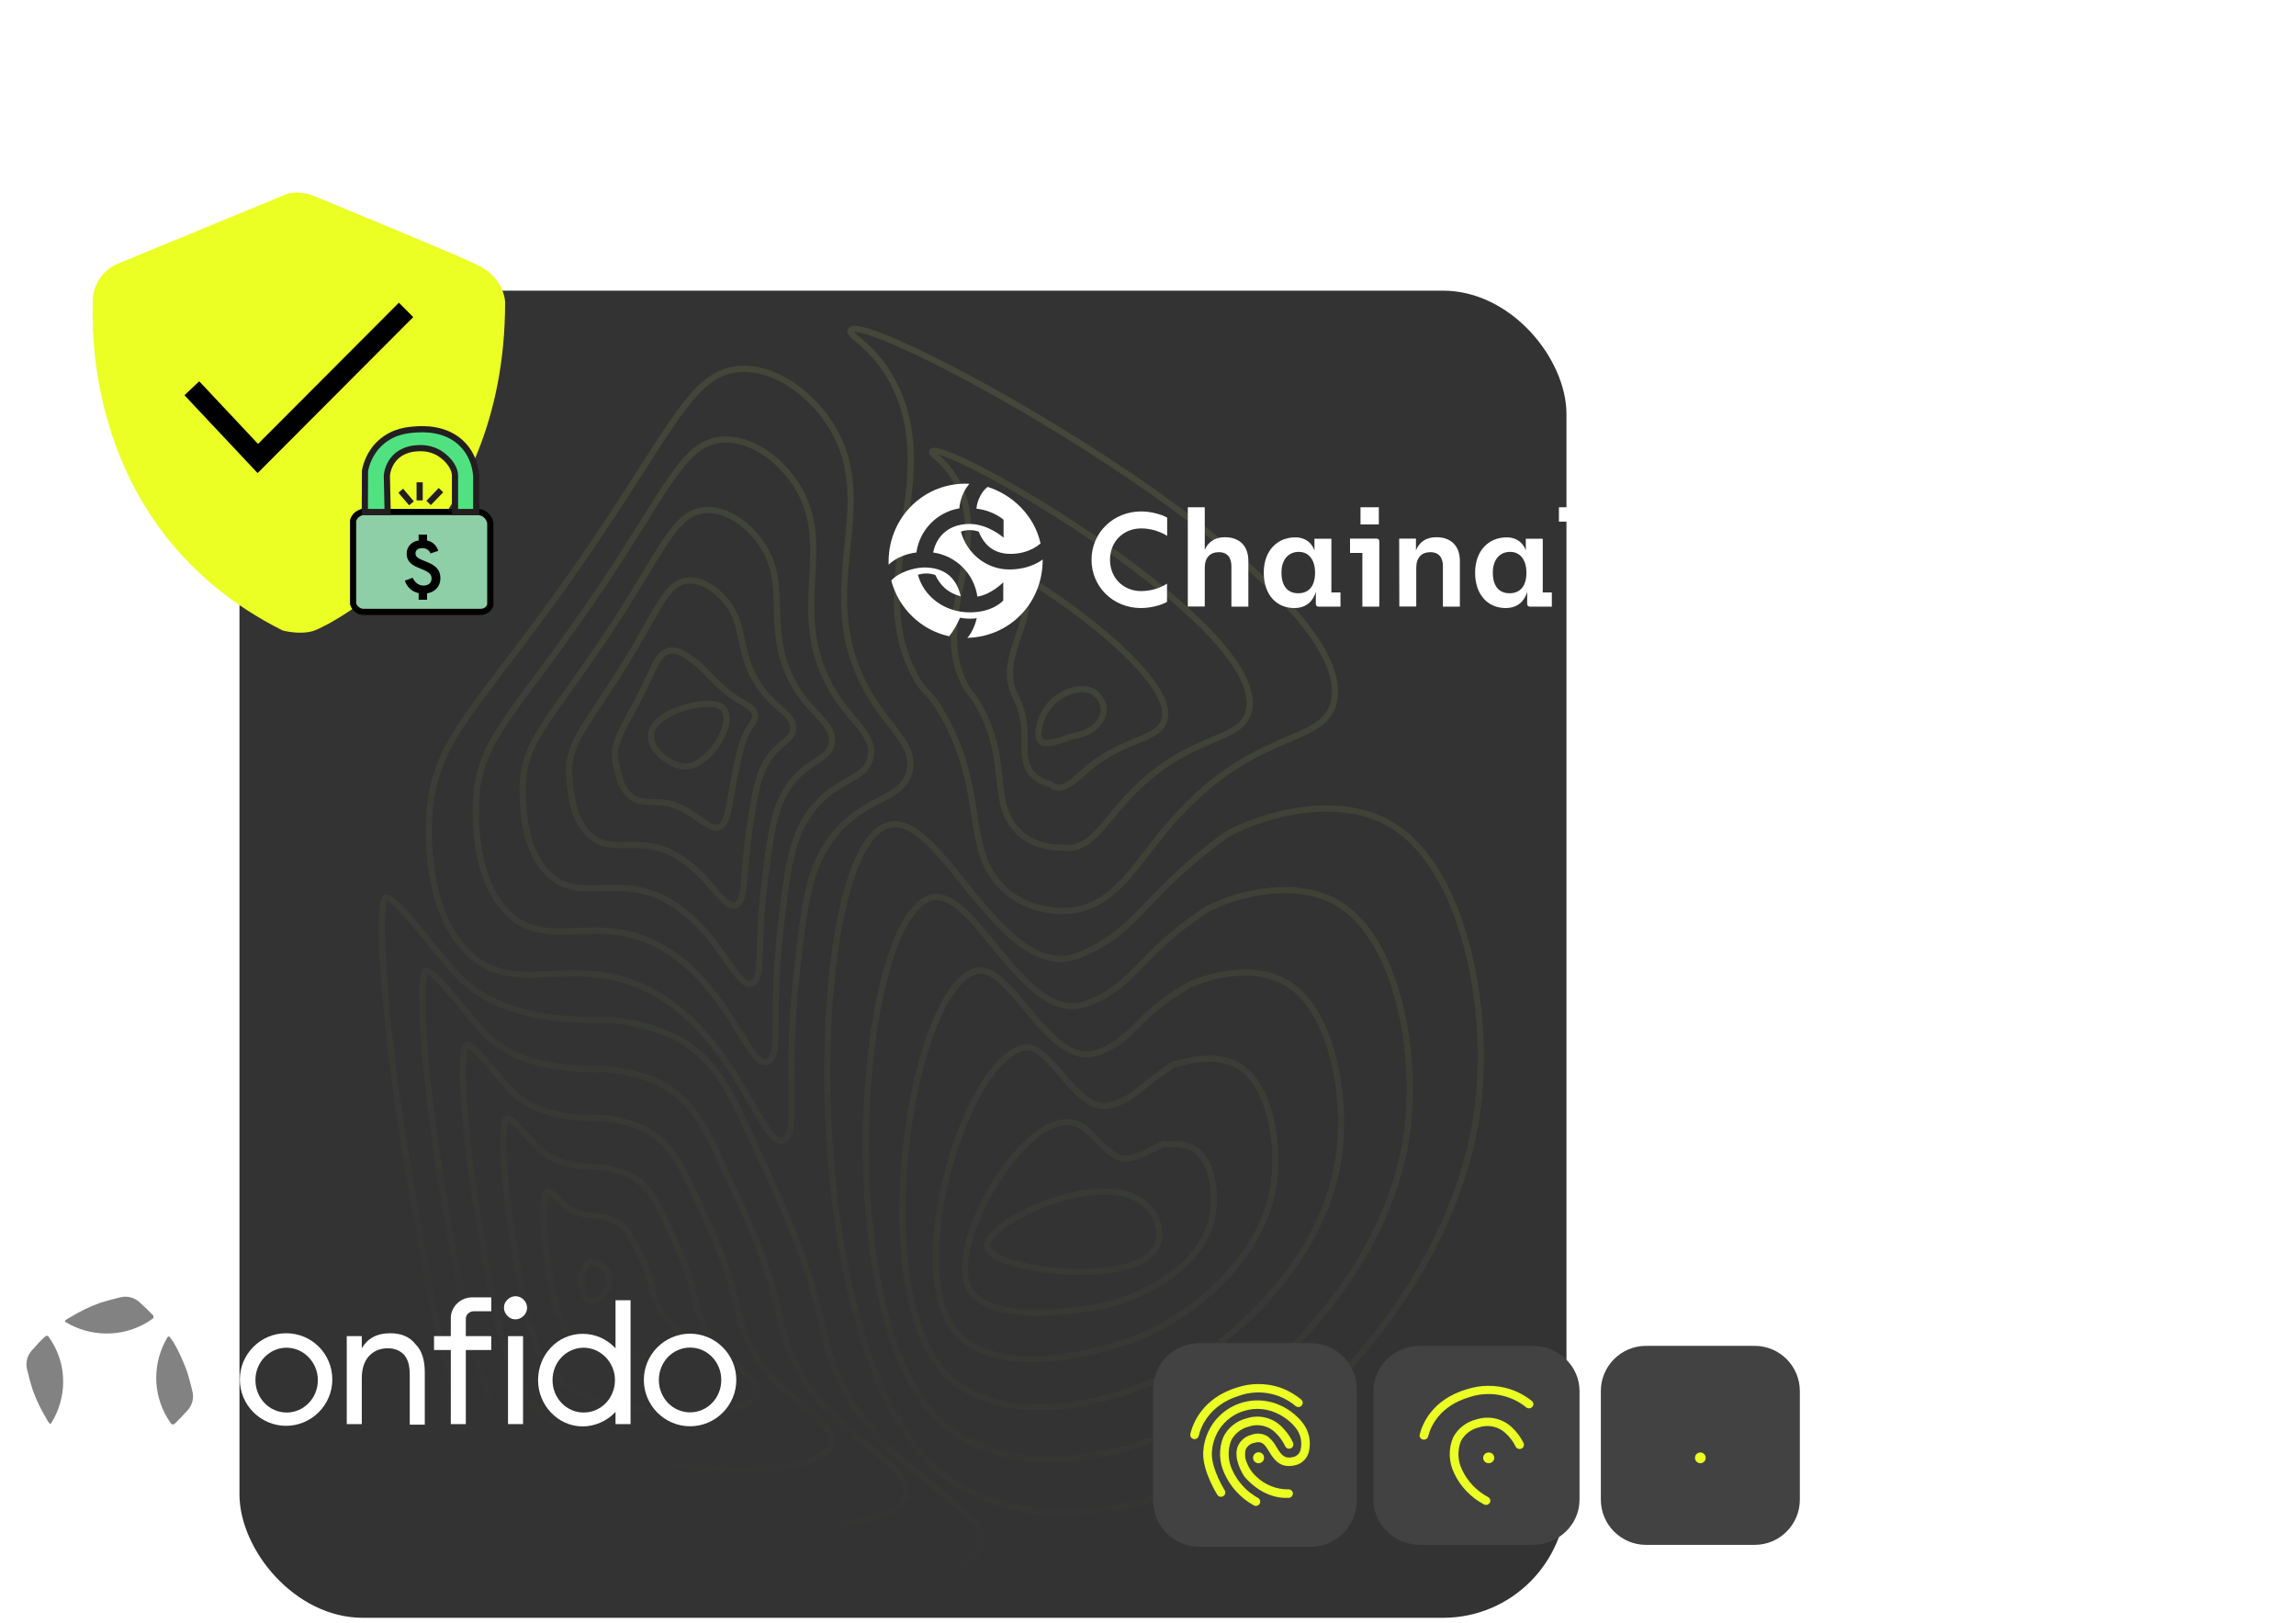<svg width="372" height="263" viewBox="0 0 372 263" fill="none" xmlns="http://www.w3.org/2000/svg">
<rect x="38.8" y="47.088" width="215" height="215" rx="20" fill="#333333"/>
<g opacity="0.1">
<path d="M183.925 194.017C187.661 195.874 189.08 200.426 186.638 203.025C181.614 208.373 160.932 205.731 159.959 202.106C159 198.535 176.129 190.141 183.925 194.017Z" stroke="url(#paint0_linear_937_1079)" stroke-miterlimit="10"/>
<path d="M174.668 182.122C166.134 178.573 151.805 203.84 157.72 209.805C161.356 213.472 170.159 213.014 177.338 211.809C184.078 210.677 193.707 206.051 196.083 198.367C197.341 194.288 196.586 188.477 193.922 186.442C191.86 184.867 189.076 185.575 188.462 185.313C185.535 186.755 185.105 187.315 182.773 187.654C179.724 188.096 177.014 183.098 174.668 182.122Z" stroke="url(#paint1_linear_937_1079)" stroke-miterlimit="10"/>
<path d="M166.009 169.695C156.098 171.574 145.328 208.478 156.079 216.971C162.926 222.38 174.863 219.991 183.183 217.132C190.826 214.505 203.552 205.74 206.127 193.177C207.624 185.878 205.805 175.61 200.594 172.64C196.44 170.273 191.088 172.308 190.146 172.465C184.576 176.022 184.126 177.832 179.978 179.05C174.487 180.661 170.151 168.906 166.009 169.695Z" stroke="url(#paint2_linear_937_1079)" stroke-miterlimit="10"/>
<path d="M157.978 157.351C147.035 160.814 139.479 213.169 155.066 224.218C165.127 231.349 180.201 227.072 189.656 222.536C198.209 218.435 213.979 205.528 216.799 188.069C218.5 177.54 215.661 162.837 207.895 158.919C201.655 155.77 193.686 159.002 192.459 159.697C183.886 164.563 183.777 168.43 177.809 170.528C169.88 173.323 163.709 155.541 157.978 157.351Z" stroke="url(#paint3_linear_937_1079)" stroke-miterlimit="10"/>
<path d="M150.43 145.568C138.312 150.564 134.132 218.368 154.536 232.029C167.823 240.845 186.028 234.725 196.61 228.505C206.085 222.937 224.877 205.89 227.957 183.522C229.85 169.773 226.003 150.63 215.682 145.758C207.352 141.829 196.828 146.437 195.257 147.488C184.206 154.882 183.92 159.605 176.132 162.569C165.764 166.548 157.684 142.579 150.43 145.568Z" stroke="url(#paint4_linear_937_1079)" stroke-miterlimit="10"/>
<path d="M223.808 132.754C213.391 128.047 200.32 134.024 198.395 135.437C184.895 145.343 184.396 150.902 174.791 154.759C161.982 159.901 151.945 129.684 143.228 133.934C129.838 140.464 129.086 223.805 154.352 239.988C170.838 250.547 192.209 242.535 203.911 234.621C214.304 227.593 236.107 206.406 239.453 179.125C241.533 162.157 236.687 138.573 223.808 132.754Z" stroke="url(#paint5_linear_937_1079)" stroke-miterlimit="10"/>
<path d="M111.09 124.166C115.193 124.125 120.114 115.679 116.434 114.268C114.309 113.452 108.682 114.743 106.472 117.039C103.359 120.27 108.267 124.195 111.09 124.166Z" stroke="url(#paint6_linear_937_1079)" stroke-miterlimit="10"/>
<path d="M122.241 115.451C121.84 114.318 119.959 113.814 118.244 112.434C114.764 109.632 114.265 108.301 111.793 106.611C110.829 105.951 109.532 105.084 108.266 105.481C106.327 106.09 105.843 108.724 103.382 113.363C100.192 119.392 98.984 120.95 99.895 124.145C100.108 124.887 100.383 127.293 101.919 128.76C104.047 130.789 106.541 129.222 109.66 130.565C113.405 132.175 115.261 135.041 116.886 133.774C118.031 132.882 118.074 130.439 118.931 126.185C119.584 122.945 119.995 120.818 120.789 119.084C121.741 117.018 122.688 116.711 122.241 115.451Z" stroke="url(#paint7_linear_937_1079)" stroke-miterlimit="10"/>
<path d="M128.513 117.814C128.443 115.804 125.785 114.832 123.593 111.928C119.099 105.972 121.181 101.716 117.579 97.364C116.051 95.517 113.652 93.727 111.249 94.074C107.837 94.567 106.691 98.75 101.44 107.231C94.574 118.319 91.649 120.491 92.29 126.4C92.421 127.604 92.549 132.229 95.232 135.012C98.811 138.724 103.1 135.347 108.703 138.137C114.963 141.25 117.302 147.905 119.413 146.528C120.879 145.571 120.318 141.72 121.444 134.208C122.242 128.869 122.735 125.748 124.329 123.193C126.342 119.969 128.588 119.996 128.513 117.814Z" stroke="url(#paint8_linear_937_1079)" stroke-miterlimit="10"/>
<path d="M134.791 120.15C135.062 117.27 131.62 115.822 128.949 111.396C123.45 102.282 128.191 95.159 123.372 88.09C121.309 85.065 117.771 82.359 114.238 82.641C109.34 83.032 107.531 88.731 99.496 101.073C88.933 117.198 84.384 120.037 84.683 128.629C84.741 130.305 84.714 137.136 88.543 141.241C93.573 146.633 99.666 141.44 107.742 145.685C116.524 150.301 119.338 160.742 121.941 159.258C123.727 158.232 122.583 152.977 123.959 142.207C124.908 134.769 125.481 130.67 127.872 127.278C130.954 122.907 134.501 123.253 134.791 120.15Z" stroke="url(#paint9_linear_937_1079)" stroke-miterlimit="10"/>
<path d="M141.084 122.481C141.692 118.734 137.475 116.805 134.319 110.858C127.828 98.582 135.237 88.62 129.178 78.81C126.588 74.613 121.901 70.989 117.24 71.201C110.853 71.493 108.409 78.729 97.571 94.909C83.344 116.098 77.153 119.598 77.098 130.854C77.087 133 76.908 142.032 81.876 147.464C88.364 154.529 96.251 147.523 106.805 153.228C118.11 159.34 121.399 173.577 124.483 171.984C126.59 170.891 124.863 164.227 126.487 150.201C127.591 140.664 128.24 135.591 131.428 131.358C135.582 125.845 140.429 126.51 141.084 122.481Z" stroke="url(#paint10_linear_937_1079)" stroke-miterlimit="10"/>
<path d="M147.388 124.81C146.369 129.769 140.225 128.782 134.998 135.437C131.013 140.511 130.288 146.556 129.029 158.194C127.16 175.476 129.468 183.549 127.04 184.707C123.47 186.411 119.707 168.377 105.878 160.77C92.849 153.604 83.154 162.438 75.219 153.685C69.102 146.937 69.442 135.704 69.522 133.076C69.943 119.16 77.767 114.997 95.658 88.743C109.301 68.725 112.377 59.955 120.257 59.761C126.045 59.618 131.883 64.162 134.998 69.529C142.294 82.088 132.201 94.895 139.701 110.319C143.336 117.793 148.337 120.197 147.388 124.81Z" stroke="url(#paint11_linear_937_1079)" stroke-miterlimit="10"/>
<path d="M95.247 204.63C96.317 203.986 98.566 205.226 98.765 207.16C98.99 209.353 96.446 211.167 95.328 210.603C94.006 209.936 93.826 205.482 95.247 204.63Z" stroke="url(#paint12_linear_937_1079)" stroke-miterlimit="10"/>
<path d="M92.23 216.282C90.405 214.256 89.607 210.539 88.694 204.167C87.79 197.849 87.932 193.325 88.727 192.997C89.16 192.82 90.388 194.206 91.44 195.221C93.411 197.117 96.784 196.906 97.649 197.111C100.814 197.863 101.744 199.258 103.067 201.931C103.679 203.166 105.107 205.903 105.736 209.123C106.694 214 110.991 215.502 110.467 217.457C110.027 219.089 105.77 219.485 103.01 219.531C99.054 219.597 95.051 219.41 92.23 216.282Z" stroke="url(#paint13_linear_937_1079)" stroke-miterlimit="10"/>
<path d="M89.066 221.727C86.066 218.107 84.886 212.033 83.068 200.673C81.222 189.258 81.233 181.429 82.143 181.137C82.826 180.914 85.037 183.736 86.916 185.752C90.459 189.571 96.8 188.943 98.107 189.187C104.067 190.28 105.536 192.898 107.845 197.847C108.808 199.908 111.448 204.931 112.65 210.864C114.502 219.953 123.279 222.332 122.552 225.702C121.945 228.508 113.806 228.938 108.685 228.708C101.453 228.374 94.135 227.846 89.066 221.727Z" stroke="url(#paint14_linear_937_1079)" stroke-miterlimit="10"/>
<path d="M85.92 227.137C81.743 221.925 80.193 213.489 77.46 197.144C74.685 180.629 74.555 169.512 75.578 169.235C76.513 168.977 79.707 173.228 82.407 176.252C87.512 182.002 96.83 180.945 98.58 181.222C107.333 182.608 109.348 186.487 112.639 193.722C113.952 196.608 117.802 203.919 119.581 212.561C122.322 225.863 135.58 229.118 134.653 233.903C133.879 237.883 121.855 238.365 114.374 237.838C103.869 237.135 93.225 236.253 85.92 227.137Z" stroke="url(#paint15_linear_937_1079)" stroke-miterlimit="10"/>
<path d="M82.784 232.544C77.426 225.738 75.51 214.94 71.861 193.61C68.153 171.998 67.882 157.596 69.02 157.328C70.21 157.046 74.387 162.708 77.907 166.741C84.585 174.411 96.868 172.935 99.061 173.251C110.606 174.914 113.185 180.062 117.441 189.591C119.11 193.301 124.165 202.901 126.518 214.254C130.152 231.768 147.891 235.898 146.761 242.099C145.821 247.252 129.913 247.766 120.072 246.965C106.297 245.863 92.32 244.66 82.784 232.544Z" stroke="url(#paint16_linear_937_1079)" stroke-miterlimit="10"/>
<path d="M99.547 165.278C113.884 167.21 117.001 173.651 122.247 185.458C124.263 189.998 130.532 201.882 133.461 215.943C137.983 237.672 160.206 242.677 158.874 250.293C157.767 256.626 137.975 257.163 125.774 256.089C108.724 254.587 91.418 253.064 79.651 237.949C73.113 229.549 70.83 216.391 66.266 190.074C61.633 163.363 61.22 145.68 62.468 145.42C63.915 145.119 69.07 152.182 73.411 157.227C81.662 166.815 96.91 164.923 99.547 165.278Z" stroke="url(#paint17_linear_937_1079)" stroke-miterlimit="10"/>
<path d="M216.12 113.647C214.493 121.053 202.808 117.574 188.899 134.256C183.915 140.234 180.573 146.487 173.977 147.459C173.311 147.557 166.703 148.415 162.039 143.38C156.171 137.047 159.753 128.261 152.905 116.008C150.383 111.494 149.963 112.805 148.112 109.246C140.211 94.051 152.261 78.626 145.308 63.196C142.108 56.093 137.35 54.463 137.802 53.535C139.753 49.556 220.519 93.689 216.12 113.647Z" stroke="url(#paint18_linear_937_1079)" stroke-miterlimit="10"/>
<path d="M172.168 137.334C171.768 137.269 167.411 137.656 164.422 134.096C160.643 129.602 163.337 123.414 159.007 115.059C157.413 111.983 157.192 112.817 156.057 110.383C151.219 99.999 159.903 89.553 155.65 79.387C153.683 74.681 150.576 73.603 151.038 73.143C153.128 71.048 206.438 102.002 202.251 115.471C200.681 120.523 192.11 118.73 182.303 129.611C178.737 133.564 176.323 138.003 172.168 137.334Z" stroke="url(#paint19_linear_937_1079)" stroke-miterlimit="10"/>
<path d="M170.359 127.207C170.245 126.867 168.115 126.874 166.805 124.812C165.105 122.137 166.915 118.574 165.108 114.111C164.446 112.473 164.418 112.823 164.002 111.521C162.216 105.921 167.552 100.485 165.992 95.578C165.262 93.268 163.906 92.874 164.267 92.75C166.912 93.196 192.303 110.346 188.386 117.296C186.857 120.012 181.383 119.882 175.712 124.965C173.557 126.897 172.146 128.312 170.359 127.207Z" stroke="url(#paint20_linear_937_1079)" stroke-miterlimit="10"/>
<path d="M168.55 117.082C169.954 112.214 175.48 110.558 177.504 112.359C180.488 115.016 177.942 118.477 174.519 119.121C171.961 119.599 166.944 122.653 168.55 117.082Z" stroke="url(#paint21_linear_937_1079)" stroke-miterlimit="10"/>
</g>
<path d="M212.327 217.588H194.327C190.185 217.588 186.827 220.946 186.827 225.088V243.088C186.827 247.23 190.185 250.588 194.327 250.588H212.327C216.469 250.588 219.827 247.23 219.827 243.088V225.088C219.827 220.946 216.469 217.588 212.327 217.588Z" fill="#424242"/>
<path d="M193.747 233.114C193.631 233.151 193.507 233.156 193.388 233.129C193.269 233.102 193.159 233.045 193.069 232.962C192.98 232.879 192.913 232.775 192.877 232.658C192.841 232.542 192.836 232.418 192.863 232.299C193.266 230.62 194.801 226.513 200.392 224.787C202.629 224.039 205.047 224.026 207.292 224.749C208.573 225.186 209.763 225.853 210.806 226.715C210.949 226.828 211.041 226.994 211.062 227.175C211.083 227.356 211.032 227.538 210.918 227.681L210.914 227.686C210.798 227.83 210.63 227.922 210.446 227.942C210.263 227.963 210.078 227.911 209.933 227.797C208.69 226.744 207.193 226.033 205.591 225.736C203.988 225.439 202.336 225.565 200.798 226.102C195.897 227.615 194.567 231.156 194.221 232.605C194.195 232.724 194.137 232.835 194.053 232.924C193.97 233.014 193.864 233.079 193.746 233.114H193.747Z" fill="#EBFF25"/>
<path d="M208.985 242.624C208.929 242.642 208.871 242.653 208.813 242.656C204.445 242.892 201.666 239.263 201.552 239.112L201.531 239.076C201.462 238.969 199.78 236.41 200.52 234.379C200.711 233.899 201.014 233.473 201.404 233.136C201.794 232.799 202.26 232.561 202.761 232.443C203.2 232.27 203.674 232.207 204.143 232.259C204.611 232.311 205.06 232.477 205.449 232.743C206.021 233.21 206.491 233.79 206.83 234.446C207.619 235.741 208.105 236.401 209.601 236.021C209.862 235.949 210.101 235.812 210.294 235.623C210.488 235.434 210.63 235.198 210.708 234.939C210.872 234.299 210.882 233.629 210.735 232.985C210.588 232.341 210.29 231.741 209.864 231.236C208.719 229.777 205.514 227.352 201.56 228.574C199.92 229.06 198.505 230.11 197.564 231.538C196.792 232.73 196.369 234.113 196.341 235.532C196.326 238.066 198.402 241.398 198.422 241.428C198.518 241.582 198.55 241.769 198.509 241.946C198.468 242.124 198.358 242.278 198.204 242.374L198.197 242.378C198.04 242.476 197.851 242.508 197.671 242.468C197.491 242.427 197.334 242.318 197.234 242.163C197.14 242.013 194.923 238.457 194.941 235.529C194.963 234.091 195.337 232.68 196.03 231.421C196.723 230.161 197.715 229.09 198.918 228.302C200.121 227.514 201.499 227.033 202.931 226.901C204.363 226.769 205.806 226.991 207.132 227.545C208.623 228.154 209.938 229.127 210.957 230.373C211.527 231.058 211.921 231.871 212.105 232.742C212.289 233.614 212.258 234.516 212.015 235.373C211.864 235.853 211.594 236.286 211.229 236.632C210.865 236.978 210.419 237.227 209.932 237.353C207.367 238.006 206.362 236.362 205.629 235.164C204.879 233.936 204.461 233.36 203.16 233.761C202.866 233.821 202.591 233.95 202.357 234.139C202.124 234.327 201.94 234.569 201.82 234.844C201.646 235.585 201.728 236.363 202.052 237.052L202.059 237.071C202.373 237.864 202.862 238.576 203.49 239.152C204.182 239.837 205.003 240.377 205.905 240.742C206.807 241.107 207.773 241.289 208.746 241.279C208.928 241.267 209.107 241.329 209.244 241.449C209.381 241.57 209.464 241.74 209.475 241.922V241.929C209.481 242.083 209.436 242.235 209.346 242.361C209.257 242.487 209.129 242.58 208.981 242.626L208.985 242.624Z" fill="#EBFF25"/>
<path d="M203.689 243.928C203.598 243.956 203.502 243.966 203.408 243.956C203.313 243.946 203.221 243.917 203.138 243.871C201.037 242.708 199.368 240.897 198.382 238.708L198.378 238.693C197.949 237.781 197.711 236.791 197.678 235.783C197.646 234.776 197.82 233.772 198.189 232.834C198.555 232.084 199.08 231.422 199.728 230.896C200.375 230.369 201.13 229.99 201.939 229.786C202.936 229.449 204.008 229.402 205.03 229.65C206.052 229.899 206.983 230.432 207.714 231.188C208.459 231.916 209.065 232.773 209.502 233.719C209.538 233.803 209.557 233.894 209.557 233.986C209.558 234.077 209.541 234.169 209.507 234.254C209.472 234.339 209.422 234.417 209.357 234.482C209.293 234.548 209.216 234.6 209.132 234.636C209.047 234.672 208.957 234.691 208.865 234.692C208.773 234.692 208.682 234.675 208.597 234.641C208.512 234.607 208.434 234.556 208.368 234.491C208.303 234.427 208.251 234.351 208.215 234.266C207.845 233.477 207.334 232.762 206.708 232.156C206.156 231.584 205.452 231.181 204.678 230.995C203.905 230.809 203.094 230.847 202.342 231.106C201.723 231.257 201.145 231.54 200.646 231.936C200.148 232.333 199.741 232.833 199.455 233.402C199.17 234.161 199.04 234.97 199.073 235.781C199.105 236.591 199.299 237.387 199.644 238.121C200.51 240.052 201.979 241.649 203.832 242.672C203.91 242.716 203.979 242.775 204.034 242.846C204.09 242.917 204.131 242.998 204.155 243.085C204.179 243.171 204.186 243.262 204.175 243.351C204.164 243.44 204.136 243.527 204.092 243.605L204.087 243.614C203.998 243.765 203.856 243.877 203.689 243.928Z" fill="#EBFF25"/>
<path d="M203.916 237.05C204.408 237.05 204.807 236.651 204.807 236.159C204.807 235.667 204.408 235.268 203.916 235.268C203.424 235.268 203.025 235.667 203.025 236.159C203.025 236.651 203.424 237.05 203.916 237.05Z" fill="#EBFF25"/>
<path d="M248.327 218.03H230.113C225.921 218.03 222.523 221.311 222.523 225.358V242.945C222.523 246.991 225.921 250.272 230.113 250.272H248.327C252.519 250.272 255.917 246.991 255.917 242.945V225.358C255.917 221.311 252.519 218.03 248.327 218.03Z" fill="#424242"/>
<path d="M230.913 233.2C230.796 233.235 230.67 233.24 230.55 233.214C230.429 233.188 230.318 233.132 230.227 233.051C230.137 232.97 230.07 232.868 230.033 232.754C229.996 232.64 229.991 232.519 230.019 232.403C230.427 230.762 231.98 226.751 237.638 225.064C239.901 224.333 242.348 224.32 244.62 225.026C245.916 225.454 247.12 226.105 248.175 226.948C248.32 227.058 248.413 227.22 248.435 227.397C248.456 227.574 248.404 227.752 248.289 227.891L248.285 227.897C248.167 228.037 247.997 228.127 247.811 228.147C247.626 228.167 247.439 228.116 247.292 228.005C246.034 226.976 244.519 226.282 242.898 225.991C241.277 225.701 239.605 225.824 238.048 226.348C233.089 227.827 231.743 231.286 231.393 232.702C231.366 232.819 231.308 232.927 231.223 233.014C231.139 233.102 231.032 233.166 230.913 233.2H230.913Z" fill="#EBFF25"/>
<path d="M240.974 243.765C240.882 243.793 240.785 243.802 240.689 243.792C240.593 243.783 240.5 243.754 240.416 243.709C238.29 242.573 236.602 240.804 235.603 238.665L235.599 238.651C235.165 237.759 234.924 236.792 234.891 235.807C234.858 234.823 235.034 233.843 235.408 232.926C235.779 232.193 236.31 231.547 236.965 231.032C237.621 230.518 238.384 230.148 239.203 229.948C240.212 229.619 241.296 229.573 242.331 229.816C243.365 230.058 244.307 230.579 245.047 231.318C245.801 232.029 246.414 232.867 246.856 233.79C246.892 233.873 246.911 233.961 246.912 234.051C246.913 234.141 246.895 234.23 246.861 234.313C246.826 234.396 246.775 234.472 246.71 234.536C246.644 234.6 246.567 234.651 246.481 234.686C246.396 234.721 246.304 234.74 246.211 234.741C246.118 234.742 246.026 234.725 245.94 234.691C245.854 234.658 245.775 234.608 245.709 234.545C245.642 234.483 245.59 234.408 245.553 234.325C245.179 233.554 244.662 232.856 244.029 232.264C243.47 231.704 242.757 231.311 241.975 231.129C241.192 230.947 240.372 230.985 239.611 231.238C238.984 231.385 238.399 231.662 237.894 232.049C237.39 232.436 236.979 232.925 236.69 233.481C236.401 234.223 236.27 235.013 236.302 235.805C236.335 236.597 236.531 237.374 236.88 238.092C237.756 239.978 239.244 241.539 241.118 242.538C241.197 242.581 241.267 242.639 241.323 242.708C241.379 242.777 241.421 242.856 241.445 242.941C241.47 243.026 241.477 243.114 241.466 243.201C241.455 243.289 241.426 243.373 241.381 243.45L241.376 243.458C241.286 243.606 241.143 243.715 240.974 243.765Z" fill="#EBFF25"/>
<path d="M241.203 237.045C241.701 237.045 242.105 236.656 242.105 236.175C242.105 235.694 241.701 235.304 241.203 235.304C240.705 235.304 240.302 235.694 240.302 236.175C240.302 236.656 240.705 237.045 241.203 237.045Z" fill="#EBFF25"/>
<path d="M284.286 218.03H266.699C262.652 218.03 259.371 221.311 259.371 225.358V242.945C259.371 246.991 262.652 250.272 266.699 250.272H284.286C288.333 250.272 291.613 246.991 291.613 242.945V225.358C291.613 221.311 288.333 218.03 284.286 218.03Z" fill="#424242"/>
<path d="M275.493 237.045C275.973 237.045 276.363 236.656 276.363 236.175C276.363 235.694 275.973 235.304 275.493 235.304C275.012 235.304 274.622 235.694 274.622 236.175C274.622 236.656 275.012 237.045 275.493 237.045Z" fill="#EBFF25"/>
<g filter="url(#filter0_bd_937_1079)">
<path d="M45.778 27.711C45.778 27.711 21.521 37.7 18.921 38.786C17.72 39.328 16.708 40.217 16.013 41.339C15.319 42.46 14.974 43.764 15.022 45.084C15.022 47.69 13.073 81.693 45.778 98.134C45.778 98.134 48.746 98.958 50.998 98.134C53.25 97.31 81.84 83.412 81.84 44.975C81.84 44.975 81.84 41.066 77.292 38.895C72.744 36.723 50.752 27.711 50.752 27.711C50.752 27.711 48.052 26.516 45.778 27.711Z" fill="#EBFF25"/>
</g>
<path d="M41.741 76.642L29.887 64.028L32.278 61.77L41.809 71.915L64.63 49.038L66.953 51.366L41.741 76.642Z" fill="black"/>
<g clip-path="url(#clip0_937_1079)">
<path d="M58.787 82.941H77.166C77.389 82.924 77.843 82.92 78.316 83.163C79.216 83.625 79.413 84.577 79.439 84.709V97.988C79.396 98.142 79.291 98.436 79.015 98.693C78.539 99.145 77.927 99.132 77.804 99.128H58.783C58.612 99.111 58.223 99.047 57.847 98.761C57.397 98.419 57.252 97.971 57.209 97.821V84.317C57.261 84.141 57.379 83.825 57.663 83.531C58.088 83.091 58.604 82.98 58.783 82.95L58.787 82.941Z" fill="#8ECFA7" stroke="black" stroke-miterlimit="10"/>
<path d="M62.806 82.941C62.762 80.977 62.723 79.016 62.679 77.052C62.727 76.565 62.919 75.284 63.956 74.177C65.289 72.755 67.073 72.648 67.69 72.61C68.18 72.58 69.876 72.499 71.446 73.596C72.907 74.613 73.72 75.984 73.72 77.017V82.946H77.161V77.188C77.109 76.308 76.842 74.041 75.062 72.119C72.395 69.231 68.429 69.505 67.327 69.577C66.199 69.654 63.846 69.808 61.774 71.61C59.793 73.332 59.277 75.514 59.137 76.279C59.128 78.499 59.12 80.725 59.111 82.946H62.806V82.941Z" fill="#50E281" stroke="#231F20" stroke-miterlimit="10"/>
<path d="M64.931 79.495L66.667 81.54" stroke="#231F20" stroke-miterlimit="10"/>
<path d="M67.992 78.136V81.066" stroke="#231F20" stroke-miterlimit="10"/>
<path d="M69.444 81.477L71.446 79.405" stroke="#231F20" stroke-miterlimit="10"/>
<path d="M67.829 97.159V96.091C67.273 95.967 66.803 95.727 66.419 95.371C66.039 95.011 65.763 94.577 65.591 94.069L66.863 93.601C67.027 93.969 67.259 94.271 67.559 94.507C67.863 94.743 68.211 94.861 68.603 94.861C69.003 94.861 69.323 94.761 69.563 94.561C69.803 94.361 69.923 94.071 69.923 93.691C69.923 93.423 69.847 93.199 69.695 93.019C69.543 92.835 69.341 92.677 69.089 92.545C68.841 92.413 68.567 92.289 68.267 92.173C67.983 92.061 67.699 91.941 67.415 91.813C67.135 91.681 66.879 91.523 66.647 91.339C66.419 91.151 66.235 90.921 66.095 90.649C65.959 90.377 65.891 90.047 65.891 89.659C65.891 89.155 66.059 88.705 66.395 88.309C66.731 87.909 67.209 87.657 67.829 87.553V86.599H69.191V87.565C69.675 87.669 70.069 87.873 70.373 88.177C70.677 88.477 70.887 88.831 71.003 89.239L69.755 89.653C69.659 89.413 69.499 89.211 69.275 89.047C69.051 88.879 68.763 88.795 68.411 88.795C68.067 88.795 67.799 88.871 67.607 89.023C67.415 89.171 67.319 89.383 67.319 89.659C67.319 89.871 67.389 90.051 67.529 90.199C67.673 90.347 67.863 90.479 68.099 90.595C68.335 90.707 68.593 90.815 68.873 90.919C69.149 91.023 69.431 91.145 69.719 91.285C70.011 91.425 70.279 91.597 70.523 91.801C70.771 92.005 70.971 92.259 71.123 92.563C71.275 92.867 71.351 93.237 71.351 93.673C71.351 94.137 71.255 94.539 71.063 94.879C70.875 95.219 70.619 95.495 70.295 95.707C69.971 95.915 69.603 96.053 69.191 96.121V97.159H67.829Z" fill="black"/>
</g>
<g clip-path="url(#clip1_937_1079)" filter="url(#filter1_d_937_1079)">
<path fill-rule="evenodd" clip-rule="evenodd" d="M83.527 205.987C83.059 205.987 82.591 206.174 82.216 206.549C81.842 206.924 81.654 207.299 81.654 207.862C81.654 208.331 81.842 208.799 82.216 209.174C82.591 209.549 82.965 209.737 83.527 209.737C83.996 209.737 84.464 209.549 84.838 209.174C85.213 208.799 85.4 208.331 85.4 207.862C85.4 207.393 85.213 206.924 84.838 206.549C84.464 206.174 83.996 205.987 83.527 205.987Z" fill="white"/>
<path fill-rule="evenodd" clip-rule="evenodd" d="M13.572 217.237C12.261 219.581 13.104 222.393 15.445 223.706C17.786 225.018 20.689 224.174 21.907 221.831C23.218 219.487 22.375 216.674 20.034 215.362C17.786 214.143 14.883 214.987 13.572 217.237Z" fill="white"/>
<path fill-rule="evenodd" clip-rule="evenodd" d="M11.512 228.862C11.231 229.049 10.95 229.237 10.669 229.424C10.482 229.518 10.482 229.799 10.575 229.987C11.324 230.737 12.074 231.487 12.823 232.143C13.666 232.893 14.789 233.174 15.913 232.893C17.037 232.612 18.161 232.331 19.285 231.956C20.877 231.393 22.375 230.643 23.78 229.799C24.061 229.612 24.341 229.518 24.529 229.331C24.716 229.237 24.716 229.049 24.529 228.956C20.783 226.518 15.726 226.424 11.512 228.862Z" fill="white"/>
<path fill-rule="evenodd" clip-rule="evenodd" d="M8.421 213.381C8.234 213.1 8.047 212.819 7.859 212.538C7.766 212.35 7.485 212.35 7.298 212.538C6.548 213.194 5.893 213.944 5.144 214.788C4.394 215.631 4.114 216.756 4.394 217.881C4.675 219.006 4.956 220.131 5.331 221.256C5.893 222.85 6.642 224.35 7.485 225.756C7.672 226.038 7.766 226.319 7.953 226.506C8.047 226.694 8.234 226.694 8.328 226.506C10.762 222.569 10.95 217.506 8.421 213.381Z" fill="#828282"/>
<path fill-rule="evenodd" clip-rule="evenodd" d="M23.873 210.206C24.154 210.018 24.435 209.831 24.716 209.643C24.903 209.55 24.903 209.268 24.81 209.081C24.061 208.331 23.311 207.581 22.562 206.925C21.719 206.175 20.596 205.893 19.472 206.175C18.348 206.456 17.224 206.737 16.1 207.112C14.508 207.675 13.01 208.425 11.605 209.268C11.231 209.456 10.95 209.643 10.669 209.831C10.482 209.925 10.482 210.112 10.669 210.206C14.602 212.55 19.659 212.737 23.873 210.206Z" fill="#828282"/>
<path fill-rule="evenodd" clip-rule="evenodd" d="M27.14 225.756C27.328 226.038 27.515 226.319 27.702 226.6C27.796 226.788 28.077 226.788 28.264 226.694C29.013 225.944 29.762 225.194 30.418 224.444C31.167 223.6 31.448 222.475 31.167 221.35C30.886 220.225 30.605 219.1 30.231 217.975C29.575 216.288 28.92 214.788 28.077 213.381C27.89 213.1 27.702 212.913 27.515 212.631C27.421 212.444 27.234 212.444 27.14 212.631C24.799 216.569 24.612 221.538 27.14 225.756Z" fill="#828282"/>
<path fill-rule="evenodd" clip-rule="evenodd" d="M63.206 211.987C61.052 211.987 59.553 212.831 58.617 214.424V212.456H56.182V226.706H58.617V219.299C58.617 217.799 58.991 216.581 59.74 215.737C60.49 214.893 61.52 214.424 62.831 214.424C63.955 214.424 64.797 214.799 65.453 215.456C66.109 216.206 66.389 217.237 66.389 218.737V226.799H68.824V218.362C68.824 216.299 68.356 214.799 67.326 213.768C66.389 212.549 64.985 211.987 63.206 211.987Z" fill="white"/>
<path fill-rule="evenodd" clip-rule="evenodd" d="M116.863 219.558C116.863 222.464 114.615 224.808 111.806 224.808C108.996 224.808 106.749 222.464 106.749 219.558C106.749 216.652 108.996 214.308 111.806 214.308C114.615 214.308 116.863 216.652 116.863 219.558ZM111.806 212.058C107.685 212.058 104.314 215.433 104.314 219.558C104.314 223.683 107.685 227.058 111.806 227.058C115.926 227.058 119.297 223.683 119.297 219.558C119.297 215.433 115.926 212.058 111.806 212.058Z" fill="white"/>
<path fill-rule="evenodd" clip-rule="evenodd" d="M51.499 219.581C51.499 222.487 49.252 224.831 46.442 224.831C43.633 224.831 41.385 222.487 41.385 219.581C41.385 216.674 43.633 214.331 46.442 214.331C49.158 214.331 51.499 216.674 51.499 219.581ZM46.349 211.987C42.228 211.987 38.857 215.362 38.857 219.487C38.857 223.612 42.228 226.987 46.349 226.987C50.469 226.987 53.841 223.612 53.841 219.487C53.841 215.362 50.563 211.987 46.349 211.987Z" fill="white"/>
<path fill-rule="evenodd" clip-rule="evenodd" d="M99.635 219.581C99.635 222.487 97.387 224.831 94.578 224.831C91.768 224.831 89.521 222.487 89.521 219.581C89.521 216.674 91.768 214.331 94.578 214.331C97.293 214.331 99.635 216.674 99.635 219.581ZM99.728 214.424C98.324 212.924 96.451 212.081 94.39 212.081C90.364 212.081 87.179 215.456 87.179 219.581C87.179 223.706 90.457 227.081 94.39 227.081C96.357 227.081 98.324 226.237 99.728 224.737V226.706H102.163V206.643H99.728V214.424Z" fill="white"/>
<path fill-rule="evenodd" clip-rule="evenodd" d="M82.31 226.706H84.745V212.456H82.31V226.706Z" fill="white"/>
<path fill-rule="evenodd" clip-rule="evenodd" d="M75.473 212.456V209.643C75.473 208.987 76.035 208.424 76.784 208.424H79.594V206.174H76.504C74.631 206.174 73.039 207.674 73.039 209.549V212.456H70.323V214.706H73.039V226.706H75.473V214.706H79.594V212.456H75.473Z" fill="white"/>
</g>
<g clip-path="url(#clip2_937_1079)" filter="url(#filter2_d_937_1079)">
<path d="M179.846 86.68C179.846 89.73 182.117 91.755 184.863 91.755C186.36 91.755 187.808 91.355 189.081 90.555V93.505C188.507 93.855 186.785 94.505 184.863 94.505C180.395 94.505 176.851 91.105 176.851 86.68C176.851 82.255 180.42 78.855 184.888 78.855C186.81 78.855 188.532 79.505 189.106 79.855V82.805C187.833 82.03 186.36 81.605 184.888 81.605C182.117 81.605 179.846 83.63 179.846 86.68ZM202.26 86.855V94.28H199.514V87.73C199.514 86.43 198.94 85.455 197.467 85.455C196.045 85.455 195.196 86.355 195.196 87.98V94.255H192.451V78.18H195.196V85.08C195.396 84.58 196.169 83.03 198.466 83.03C200.837 83.03 202.26 84.455 202.26 86.855ZM217.185 91.955V94.28H213.641C213.416 94.305 213.217 94.13 213.192 93.88V93.855V91.88C212.817 93.18 211.819 94.505 209.698 94.505C206.827 94.505 204.756 92.355 204.756 88.78C204.756 85.13 207.027 83.055 209.847 83.055C212.443 83.055 212.967 85.205 212.967 85.205V83.28H215.713V91.98H217.185V91.955ZM213.067 88.78C213.067 86.705 212.069 85.405 210.421 85.405C208.824 85.405 207.626 86.58 207.626 88.755C207.626 90.93 208.624 92.105 210.297 92.105C211.994 92.13 213.067 91.03 213.067 88.78ZM223.475 83.705V94.28H220.73V85.58H218.733V83.255H223.051C223.275 83.255 223.475 83.43 223.475 83.655C223.475 83.68 223.475 83.68 223.475 83.705ZM223.4 80.955H220.43V78.18H223.4V80.955ZM226.695 83.255H229.415V85.205C229.515 84.905 230.164 83.03 232.735 83.03C235.106 83.03 236.529 84.455 236.529 86.855V94.28H233.783V87.73C233.783 86.43 233.209 85.455 231.737 85.455C230.314 85.455 229.465 86.355 229.465 87.98V94.255H226.72L226.695 83.255ZM251.43 91.955V94.28H247.886C247.661 94.305 247.461 94.13 247.436 93.88V93.855V91.88C247.062 93.18 246.063 94.505 243.942 94.505C241.072 94.505 239 92.355 239 88.78C239 85.13 241.271 83.055 244.092 83.055C246.687 83.055 247.212 85.205 247.212 85.205V83.28H249.957V91.98H251.43V91.955ZM247.311 88.78C247.311 86.705 246.313 85.405 244.666 85.405C243.068 85.405 241.87 86.58 241.87 88.755C241.87 90.93 242.869 92.105 244.541 92.105C246.238 92.13 247.311 91.03 247.311 88.78ZM257.046 78.855V94.28H254.3V80.505H252.578V78.18H256.397C256.746 78.18 257.046 78.48 257.046 78.855ZM262.013 99.355H259.267V97.03H261.289C262.013 97.03 262.337 96.805 262.612 96.155L263.435 94.08L259.192 83.255H262.262L264.833 91.03L267.504 83.255H270.574L265.157 97.205C264.558 98.705 263.61 99.355 262.013 99.355ZM272.071 93.58V90.905C272.446 91.155 273.968 92.155 275.665 92.155C276.963 92.155 277.537 91.78 277.537 91.055C277.537 88.88 271.921 90.48 271.921 86.33C271.921 84.455 273.494 83.03 276.414 83.03C278.012 83.03 279.16 83.455 279.609 83.705V86.355C279.06 86.005 277.962 85.305 276.464 85.305C275.166 85.305 274.692 85.705 274.692 86.33C274.692 88.105 280.283 86.88 280.283 90.93C280.283 93.13 278.461 94.53 275.79 94.53C274.018 94.505 272.57 93.905 272.071 93.58ZM286.847 83.705V94.28H284.102V85.58H282.105V83.255H286.423C286.648 83.255 286.847 83.43 286.847 83.655C286.847 83.68 286.847 83.68 286.847 83.705ZM286.747 80.955H283.777V78.18H286.747V80.955ZM289.792 93.58V90.905C290.167 91.155 291.689 92.155 293.387 92.155C294.685 92.155 295.259 91.78 295.259 91.055C295.259 88.88 289.643 90.48 289.643 86.33C289.643 84.455 291.215 83.03 294.135 83.03C295.733 83.03 296.881 83.455 297.33 83.705V86.355C296.407 85.705 295.309 85.33 294.185 85.305C292.887 85.305 292.388 85.705 292.388 86.33C292.388 88.105 297.979 86.88 297.979 90.93C297.979 93.13 296.157 94.53 293.486 94.53C291.739 94.505 290.292 93.905 289.792 93.58Z" fill="white"/>
<path d="M156.459 74.355C156.734 74.355 157.058 74.38 157.058 74.38C156.11 75.505 155.56 76.905 155.436 78.355C151.817 78.955 148.996 81.855 148.472 85.505C146.85 85.68 145.028 86.43 143.979 87.48C143.73 80.23 149.296 74.355 156.459 74.355ZM158.256 96.155C157.932 96.205 157.582 96.23 157.258 96.23C156.684 96.23 156.11 96.18 155.536 96.08C155.086 97.155 154.512 98.155 153.788 99.08C149.221 98.08 145.602 94.58 144.404 90.055C145.527 88.73 148.123 87.93 149.745 87.93C153.189 87.93 155.011 89.755 155.66 92.605C153.589 92.055 152.366 90.88 151.542 89.155C151.068 88.98 150.569 88.905 150.069 88.905C149.62 88.905 149.171 88.98 148.722 89.105C149.645 92.605 153.015 95.205 157.133 95.205C160.927 95.205 162.549 93.28 162.549 93.28V90.33C162.549 90.33 160.677 92.28 158.356 92.655C157.832 88.93 154.887 86.03 151.193 85.505C151.792 82.555 154.038 80.88 157.083 80.88C160.128 80.88 162.599 83.105 162.599 83.105V80.205C162.599 80.205 161.027 78.73 158.206 78.405C158.281 77.105 159.13 75.48 160.028 74.88C163.847 76.08 167.541 79.33 168.589 84.03C168.589 84.03 166.892 85.73 163.747 85.73C161.151 85.73 159.504 84.43 158.581 82.13C158.106 81.955 157.582 81.88 157.083 81.88C156.609 81.88 156.135 81.955 155.685 82.13C156.709 85.805 159.928 88.255 163.523 88.255C167.042 88.255 168.939 86.63 168.939 86.63C168.939 93.955 163.348 99.205 156.709 99.33C157.482 98.605 158.081 96.955 158.256 96.155Z" fill="white"/>
</g>
<defs>
<filter id="filter0_bd_937_1079" x="7" y="19.18" width="82.84" height="87.32" filterUnits="userSpaceOnUse" color-interpolation-filters="sRGB">
<feFlood flood-opacity="0" result="BackgroundImageFix"/>
<feGaussianBlur in="BackgroundImageFix" stdDeviation="4"/>
<feComposite in2="SourceAlpha" operator="in" result="effect1_backgroundBlur_937_1079"/>
<feColorMatrix in="SourceAlpha" type="matrix" values="0 0 0 0 0 0 0 0 0 0 0 0 0 0 0 0 0 0 127 0" result="hardAlpha"/>
<feOffset dy="4"/>
<feGaussianBlur stdDeviation="2"/>
<feComposite in2="hardAlpha" operator="out"/>
<feColorMatrix type="matrix" values="0 0 0 0 0 0 0 0 0 0 0 0 0 0 0 0 0 0 0.25 0"/>
<feBlend mode="normal" in2="effect1_backgroundBlur_937_1079" result="effect2_dropShadow_937_1079"/>
<feBlend mode="normal" in="SourceGraphic" in2="effect2_dropShadow_937_1079" result="shape"/>
</filter>
<filter id="filter1_d_937_1079" x="0.297" y="206" width="123" height="35" filterUnits="userSpaceOnUse" color-interpolation-filters="sRGB">
<feFlood flood-opacity="0" result="BackgroundImageFix"/>
<feColorMatrix in="SourceAlpha" type="matrix" values="0 0 0 0 0 0 0 0 0 0 0 0 0 0 0 0 0 0 127 0" result="hardAlpha"/>
<feOffset dy="4"/>
<feGaussianBlur stdDeviation="2"/>
<feComposite in2="hardAlpha" operator="out"/>
<feColorMatrix type="matrix" values="0 0 0 0 0 0 0 0 0 0 0 0 0 0 0 0 0 0 0.25 0"/>
<feBlend mode="normal" in2="BackgroundImageFix" result="effect1_dropShadow_937_1079"/>
<feBlend mode="normal" in="SourceGraphic" in2="effect1_dropShadow_937_1079" result="shape"/>
</filter>
<filter id="filter2_d_937_1079" x="139.979" y="74.355" width="162" height="33" filterUnits="userSpaceOnUse" color-interpolation-filters="sRGB">
<feFlood flood-opacity="0" result="BackgroundImageFix"/>
<feColorMatrix in="SourceAlpha" type="matrix" values="0 0 0 0 0 0 0 0 0 0 0 0 0 0 0 0 0 0 127 0" result="hardAlpha"/>
<feOffset dy="4"/>
<feGaussianBlur stdDeviation="2"/>
<feComposite in2="hardAlpha" operator="out"/>
<feColorMatrix type="matrix" values="0 0 0 0 0 0 0 0 0 0 0 0 0 0 0 0 0 0 0.25 0"/>
<feBlend mode="normal" in2="BackgroundImageFix" result="effect1_dropShadow_937_1079"/>
<feBlend mode="normal" in="SourceGraphic" in2="effect1_dropShadow_937_1079" result="shape"/>
</filter>
<linearGradient id="paint0_linear_937_1079" x1="211.74" y1="83.087" x2="150.89" y2="256.527" gradientUnits="userSpaceOnUse">
<stop stop-color="#E2FF6F"/>
<stop offset="1" stop-color="#E2FF6F" stop-opacity="0"/>
</linearGradient>
<linearGradient id="paint1_linear_937_1079" x1="211.74" y1="83.087" x2="150.89" y2="256.527" gradientUnits="userSpaceOnUse">
<stop stop-color="#E2FF6F"/>
<stop offset="1" stop-color="#E2FF6F" stop-opacity="0"/>
</linearGradient>
<linearGradient id="paint2_linear_937_1079" x1="211.74" y1="83.087" x2="150.89" y2="256.527" gradientUnits="userSpaceOnUse">
<stop stop-color="#E2FF6F"/>
<stop offset="1" stop-color="#E2FF6F" stop-opacity="0"/>
</linearGradient>
<linearGradient id="paint3_linear_937_1079" x1="211.74" y1="83.087" x2="150.89" y2="256.527" gradientUnits="userSpaceOnUse">
<stop stop-color="#E2FF6F"/>
<stop offset="1" stop-color="#E2FF6F" stop-opacity="0"/>
</linearGradient>
<linearGradient id="paint4_linear_937_1079" x1="211.74" y1="83.087" x2="150.89" y2="256.527" gradientUnits="userSpaceOnUse">
<stop stop-color="#E2FF6F"/>
<stop offset="1" stop-color="#E2FF6F" stop-opacity="0"/>
</linearGradient>
<linearGradient id="paint5_linear_937_1079" x1="211.74" y1="83.087" x2="150.89" y2="256.527" gradientUnits="userSpaceOnUse">
<stop stop-color="#E2FF6F"/>
<stop offset="1" stop-color="#E2FF6F" stop-opacity="0"/>
</linearGradient>
<linearGradient id="paint6_linear_937_1079" x1="211.74" y1="83.087" x2="150.89" y2="256.527" gradientUnits="userSpaceOnUse">
<stop stop-color="#E2FF6F"/>
<stop offset="1" stop-color="#E2FF6F" stop-opacity="0"/>
</linearGradient>
<linearGradient id="paint7_linear_937_1079" x1="211.74" y1="83.087" x2="150.89" y2="256.527" gradientUnits="userSpaceOnUse">
<stop stop-color="#E2FF6F"/>
<stop offset="1" stop-color="#E2FF6F" stop-opacity="0"/>
</linearGradient>
<linearGradient id="paint8_linear_937_1079" x1="211.74" y1="83.087" x2="150.89" y2="256.527" gradientUnits="userSpaceOnUse">
<stop stop-color="#E2FF6F"/>
<stop offset="1" stop-color="#E2FF6F" stop-opacity="0"/>
</linearGradient>
<linearGradient id="paint9_linear_937_1079" x1="211.74" y1="83.087" x2="150.89" y2="256.527" gradientUnits="userSpaceOnUse">
<stop stop-color="#E2FF6F"/>
<stop offset="1" stop-color="#E2FF6F" stop-opacity="0"/>
</linearGradient>
<linearGradient id="paint10_linear_937_1079" x1="211.74" y1="83.087" x2="150.89" y2="256.527" gradientUnits="userSpaceOnUse">
<stop stop-color="#E2FF6F"/>
<stop offset="1" stop-color="#E2FF6F" stop-opacity="0"/>
</linearGradient>
<linearGradient id="paint11_linear_937_1079" x1="211.74" y1="83.087" x2="150.89" y2="256.527" gradientUnits="userSpaceOnUse">
<stop stop-color="#E2FF6F"/>
<stop offset="1" stop-color="#E2FF6F" stop-opacity="0"/>
</linearGradient>
<linearGradient id="paint12_linear_937_1079" x1="211.74" y1="83.087" x2="150.89" y2="256.527" gradientUnits="userSpaceOnUse">
<stop stop-color="#E2FF6F"/>
<stop offset="1" stop-color="#E2FF6F" stop-opacity="0"/>
</linearGradient>
<linearGradient id="paint13_linear_937_1079" x1="211.74" y1="83.087" x2="150.89" y2="256.527" gradientUnits="userSpaceOnUse">
<stop stop-color="#E2FF6F"/>
<stop offset="1" stop-color="#E2FF6F" stop-opacity="0"/>
</linearGradient>
<linearGradient id="paint14_linear_937_1079" x1="211.74" y1="83.087" x2="150.89" y2="256.527" gradientUnits="userSpaceOnUse">
<stop stop-color="#E2FF6F"/>
<stop offset="1" stop-color="#E2FF6F" stop-opacity="0"/>
</linearGradient>
<linearGradient id="paint15_linear_937_1079" x1="211.74" y1="83.087" x2="150.89" y2="256.527" gradientUnits="userSpaceOnUse">
<stop stop-color="#E2FF6F"/>
<stop offset="1" stop-color="#E2FF6F" stop-opacity="0"/>
</linearGradient>
<linearGradient id="paint16_linear_937_1079" x1="211.74" y1="83.087" x2="150.89" y2="256.527" gradientUnits="userSpaceOnUse">
<stop stop-color="#E2FF6F"/>
<stop offset="1" stop-color="#E2FF6F" stop-opacity="0"/>
</linearGradient>
<linearGradient id="paint17_linear_937_1079" x1="211.74" y1="83.087" x2="150.89" y2="256.527" gradientUnits="userSpaceOnUse">
<stop stop-color="#E2FF6F"/>
<stop offset="1" stop-color="#E2FF6F" stop-opacity="0"/>
</linearGradient>
<linearGradient id="paint18_linear_937_1079" x1="211.74" y1="83.087" x2="150.89" y2="256.527" gradientUnits="userSpaceOnUse">
<stop stop-color="#E2FF6F"/>
<stop offset="1" stop-color="#E2FF6F" stop-opacity="0"/>
</linearGradient>
<linearGradient id="paint19_linear_937_1079" x1="211.74" y1="83.087" x2="150.89" y2="256.527" gradientUnits="userSpaceOnUse">
<stop stop-color="#E2FF6F"/>
<stop offset="1" stop-color="#E2FF6F" stop-opacity="0"/>
</linearGradient>
<linearGradient id="paint20_linear_937_1079" x1="211.74" y1="83.087" x2="150.89" y2="256.527" gradientUnits="userSpaceOnUse">
<stop stop-color="#E2FF6F"/>
<stop offset="1" stop-color="#E2FF6F" stop-opacity="0"/>
</linearGradient>
<linearGradient id="paint21_linear_937_1079" x1="211.74" y1="83.087" x2="150.89" y2="256.527" gradientUnits="userSpaceOnUse">
<stop stop-color="#E2FF6F"/>
<stop offset="1" stop-color="#E2FF6F" stop-opacity="0"/>
</linearGradient>
<clipPath id="clip0_937_1079">
<rect width="43" height="42" fill="white" transform="translate(46.824 66.771)"/>
</clipPath>
<clipPath id="clip1_937_1079">
<rect width="115" height="27" fill="white" transform="translate(4.297 206)"/>
</clipPath>
<clipPath id="clip2_937_1079">
<rect width="154" height="25" fill="white" transform="translate(143.979 74.355)"/>
</clipPath>
</defs>
</svg>
